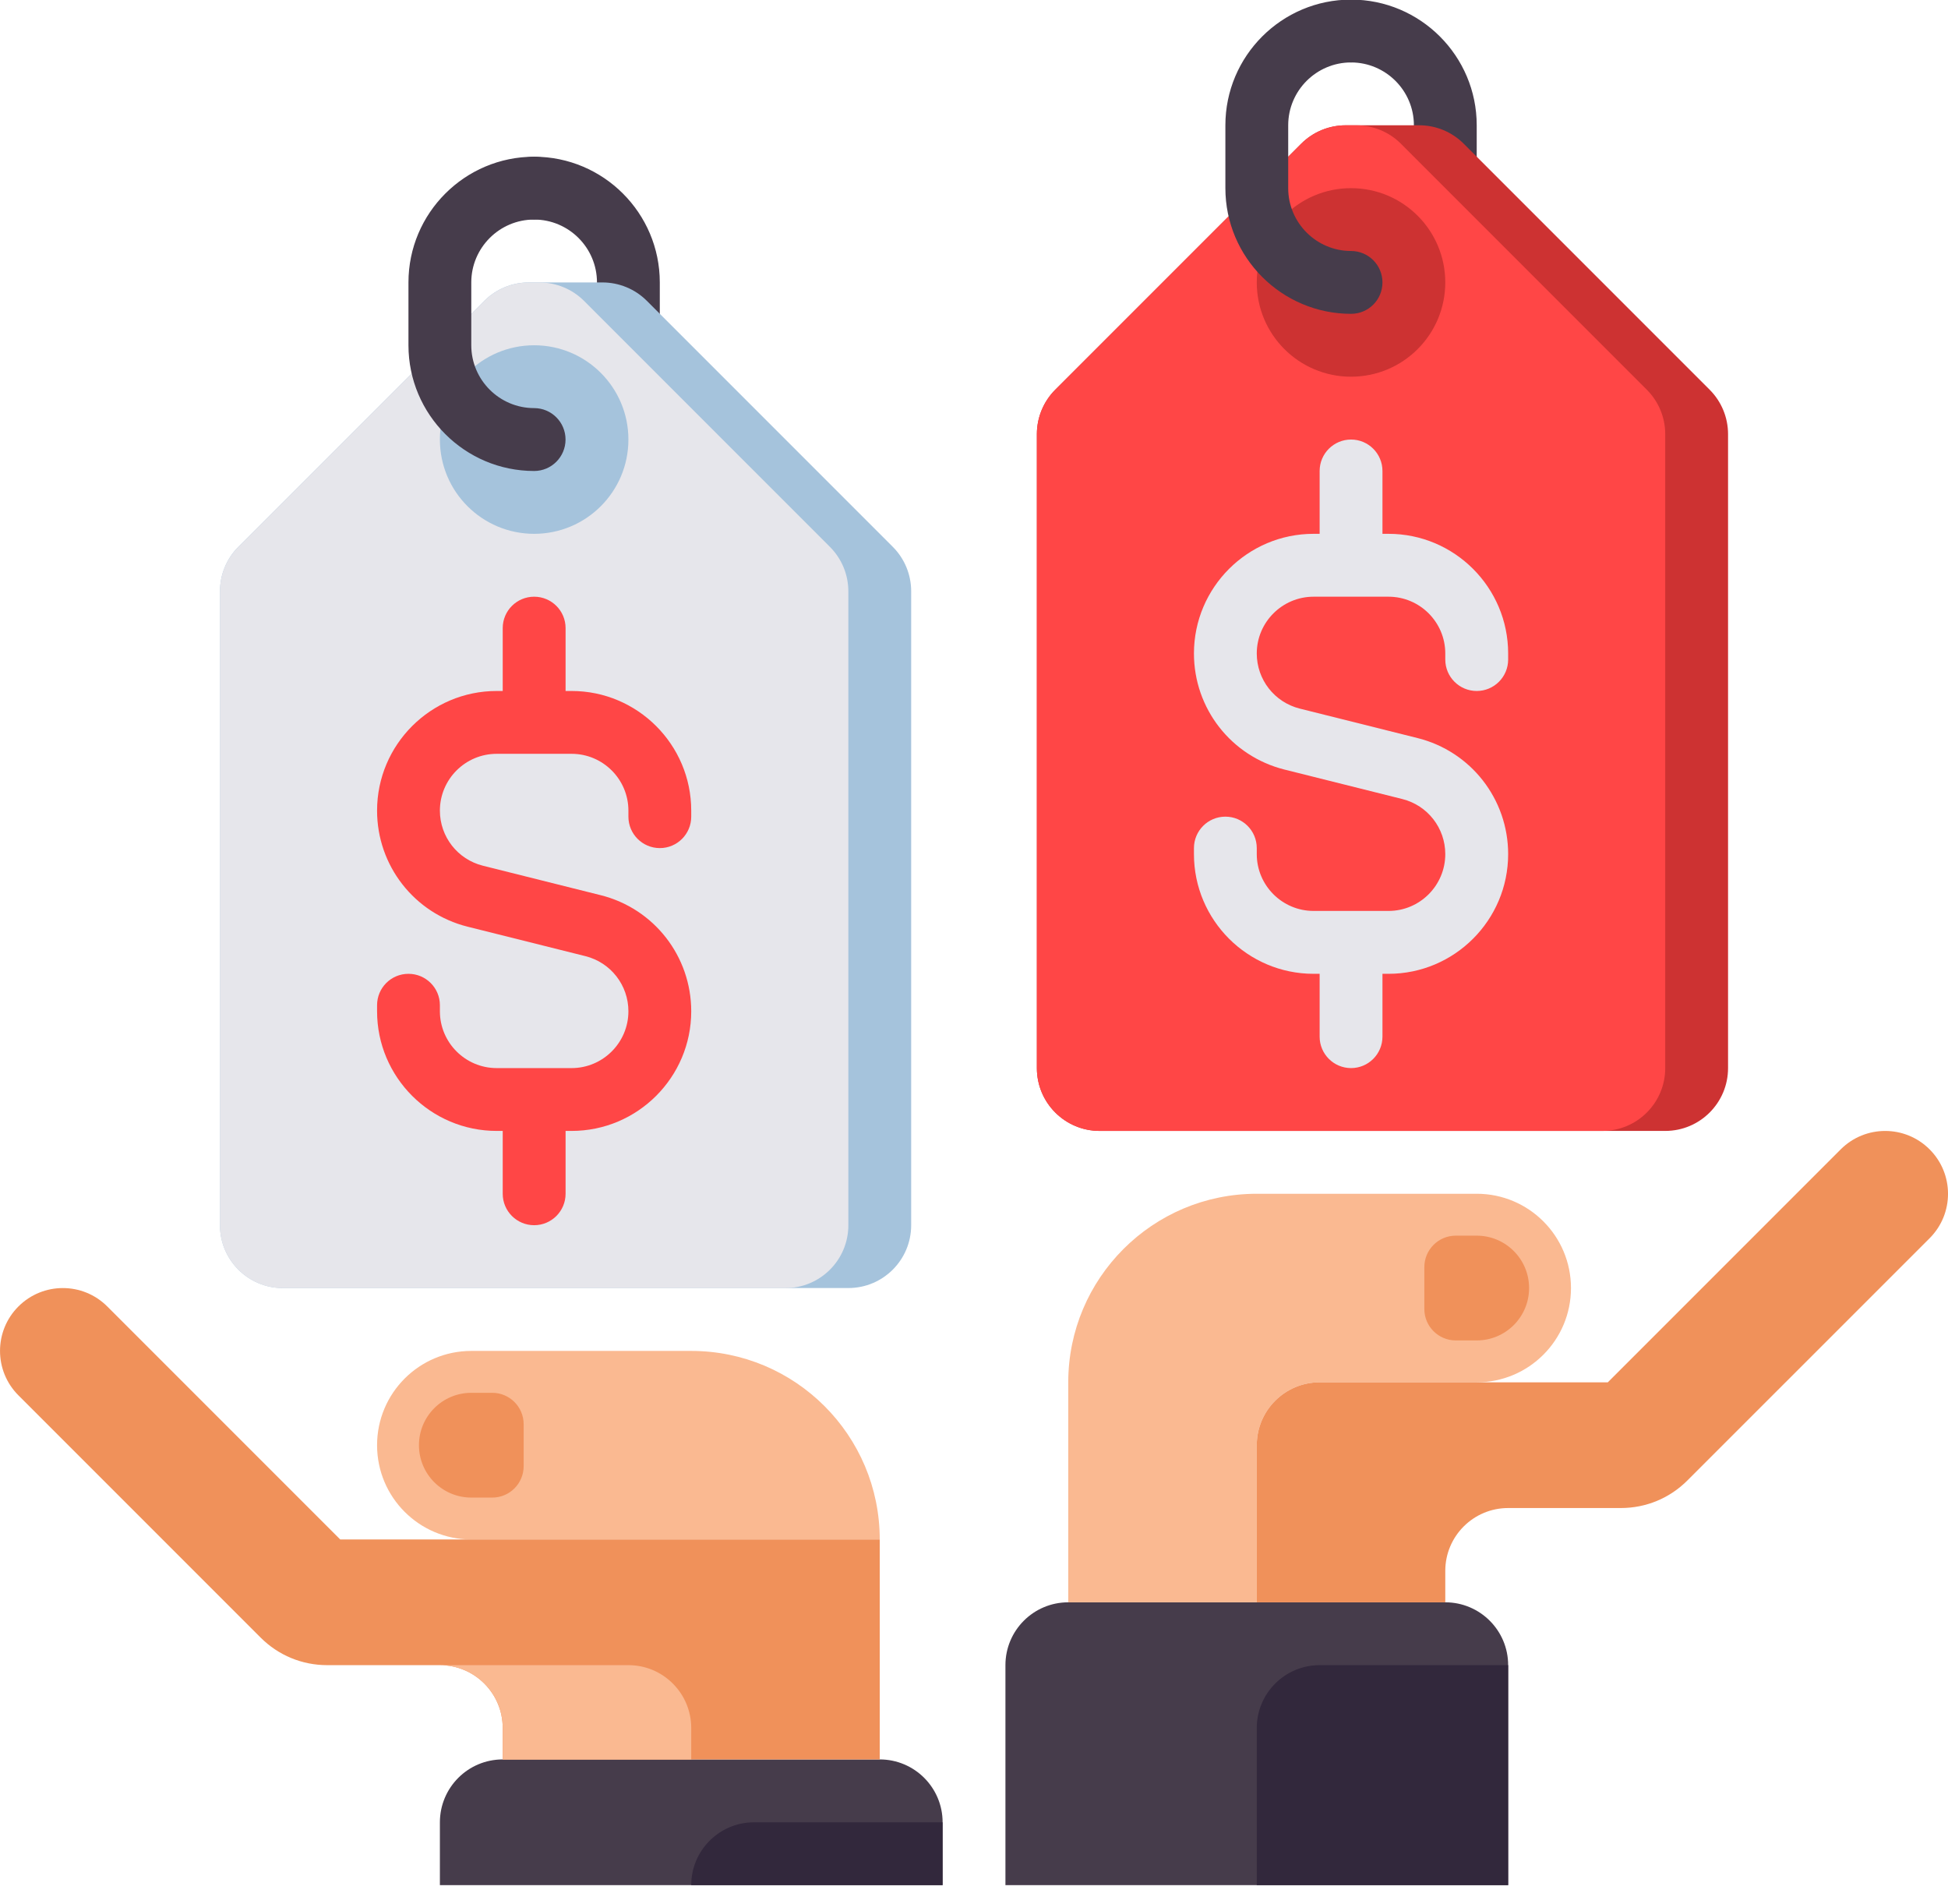 <svg width="44" height="43" viewBox="0 0 44 43" fill="none" xmlns="http://www.w3.org/2000/svg">
<path d="M12.064 10.636C11.672 10.636 11.355 10.318 11.355 9.926C11.355 9.534 11.672 9.216 12.064 9.216C12.847 9.216 13.484 8.58 13.484 7.797V6.378C13.484 5.595 12.847 4.958 12.064 4.958C11.672 4.958 11.355 4.641 11.355 4.249C11.355 3.857 11.672 3.539 12.064 3.539C13.63 3.539 14.903 4.812 14.903 6.378V7.797C14.903 9.362 13.63 10.636 12.064 10.636Z" fill="#463C4B"/>
<path d="M20.166 12.349L14.61 6.793C14.344 6.527 13.983 6.378 13.606 6.378H11.944C11.567 6.378 11.206 6.527 10.94 6.793L5.384 12.349C5.118 12.615 4.969 12.976 4.969 13.353V27.668C4.969 28.452 5.604 29.087 6.388 29.087H19.162C19.946 29.087 20.581 28.452 20.581 27.668V13.353C20.581 12.976 20.432 12.615 20.166 12.349Z" fill="#A5C3DC"/>
<path d="M4.968 13.354V27.669C4.968 28.453 5.604 29.088 6.388 29.088H17.742C18.526 29.088 19.162 28.453 19.162 27.669V13.354C19.162 12.977 19.012 12.616 18.746 12.35L13.191 6.794C12.924 6.528 12.563 6.379 12.187 6.379H11.943C11.567 6.379 11.206 6.528 10.94 6.794L5.384 12.35C5.118 12.616 4.968 12.977 4.968 13.354Z" fill="#E6E6EB"/>
<path d="M12.065 12.055C13.241 12.055 14.194 11.102 14.194 9.926C14.194 8.75 13.241 7.797 12.065 7.797C10.889 7.797 9.936 8.75 9.936 9.926C9.936 11.102 10.889 12.055 12.065 12.055Z" fill="#A5C3DC"/>
<path d="M14.904 19.152C15.296 19.152 15.613 18.834 15.613 18.442V18.306C15.613 16.816 14.401 15.604 12.911 15.604H12.775V14.184C12.775 13.792 12.457 13.475 12.065 13.475C11.673 13.475 11.355 13.792 11.355 14.184V15.604H11.219C9.729 15.604 8.517 16.816 8.517 18.306C8.517 19.548 9.358 20.626 10.563 20.927L13.222 21.592C13.794 21.735 14.194 22.247 14.194 22.837C14.194 23.544 13.618 24.12 12.911 24.12H11.219C10.511 24.12 9.936 23.544 9.936 22.837V22.7C9.936 22.308 9.618 21.991 9.226 21.991C8.834 21.991 8.517 22.308 8.517 22.7V22.837C8.517 24.327 9.729 25.539 11.219 25.539H11.355V26.958C11.355 27.35 11.673 27.668 12.065 27.668C12.457 27.668 12.775 27.35 12.775 26.958V25.539H12.911C14.401 25.539 15.613 24.327 15.613 22.837C15.613 21.594 14.772 20.516 13.566 20.215L10.908 19.55C10.336 19.407 9.936 18.895 9.936 18.306C9.936 17.598 10.511 17.023 11.219 17.023H12.911C13.618 17.023 14.194 17.598 14.194 18.306V18.442C14.194 18.834 14.512 19.152 14.904 19.152Z" fill="#FF4646"/>
<path d="M32.645 36.184H24.129C23.345 36.184 22.71 36.819 22.71 37.603V42.571H34.065V37.603C34.065 36.819 33.429 36.184 32.645 36.184Z" fill="#463C4B"/>
<path d="M34.065 37.603H29.807C29.023 37.603 28.387 38.239 28.387 39.023V42.571H34.065V37.603Z" fill="#32283C"/>
<path d="M33.355 26.958H28.387C26.035 26.958 24.129 28.865 24.129 31.216V36.184H28.387V32.636C28.387 31.852 29.023 31.216 29.806 31.216H33.355C34.531 31.216 35.484 30.263 35.484 29.087C35.484 27.912 34.531 26.958 33.355 26.958Z" fill="#FAB991"/>
<path d="M43.584 25.955C43.03 25.401 42.132 25.401 41.577 25.955L36.316 31.216H29.807C29.023 31.216 28.387 31.852 28.387 32.636V36.184H32.645V35.474C32.645 34.691 33.281 34.055 34.065 34.055H36.61C37.178 34.055 37.713 33.834 38.115 33.431L43.585 27.962C44.139 27.408 44.139 26.509 43.584 25.955Z" fill="#F0915A"/>
<path d="M33.355 30.27H32.882C32.49 30.27 32.172 29.952 32.172 29.561V28.614C32.172 28.222 32.49 27.904 32.882 27.904H33.355C34.008 27.904 34.538 28.434 34.538 29.087C34.538 29.741 34.008 30.27 33.355 30.27Z" fill="#F0915A"/>
<path d="M19.871 39.732H11.355C10.571 39.732 9.936 40.368 9.936 41.152V42.571H21.291V41.152C21.291 40.368 20.655 39.732 19.871 39.732Z" fill="#463C4B"/>
<path d="M21.29 41.152H17.032C16.248 41.152 15.613 41.787 15.613 42.571H21.29V41.152Z" fill="#32283C"/>
<path d="M10.646 30.507H15.613C17.965 30.507 19.871 32.413 19.871 34.765H10.646C9.47 34.765 8.517 33.812 8.517 32.636C8.517 31.46 9.47 30.507 10.646 30.507Z" fill="#FAB991"/>
<path d="M10.646 33.819H11.119C11.511 33.819 11.828 33.501 11.828 33.109V32.163C11.828 31.771 11.511 31.453 11.119 31.453H10.646C9.992 31.453 9.463 31.983 9.463 32.636C9.463 33.289 9.992 33.819 10.646 33.819Z" fill="#F0915A"/>
<path d="M7.685 34.765L2.423 29.503C1.869 28.949 0.971 28.949 0.416 29.503C-0.138 30.057 -0.138 30.956 0.416 31.51L5.886 36.98C6.288 37.382 6.823 37.603 7.391 37.603H9.936C10.72 37.603 11.355 38.239 11.355 39.023V39.732H19.871V34.765H7.685Z" fill="#F0915A"/>
<path d="M9.936 37.603C10.72 37.603 11.355 38.239 11.355 39.023V39.732H15.613V39.023C15.613 38.239 14.978 37.603 14.194 37.603H9.936Z" fill="#FAB991"/>
<path d="M12.065 10.636C10.499 10.636 9.226 9.362 9.226 7.797V6.378C9.226 4.812 10.499 3.539 12.065 3.539C12.456 3.539 12.774 3.857 12.774 4.249C12.774 4.641 12.456 4.958 12.065 4.958C11.282 4.958 10.645 5.595 10.645 6.378V7.797C10.645 8.58 11.282 9.216 12.065 9.216C12.456 9.216 12.774 9.534 12.774 9.926C12.774 10.318 12.456 10.636 12.065 10.636Z" fill="#463C4B"/>
<path d="M30.516 7.087C30.125 7.087 29.807 6.77 29.807 6.378C29.807 5.986 30.125 5.668 30.516 5.668C31.299 5.668 31.936 5.031 31.936 4.249V2.829C31.936 2.047 31.299 1.41 30.516 1.41C30.125 1.41 29.807 1.092 29.807 0.7C29.807 0.308 30.125 -0.009 30.516 -0.009C32.082 -0.009 33.355 1.264 33.355 2.829V4.249C33.355 5.814 32.082 7.087 30.516 7.087Z" fill="#463C4B"/>
<path d="M38.617 8.801L33.061 3.245C32.795 2.979 32.434 2.829 32.057 2.829H30.395C30.018 2.829 29.657 2.979 29.391 3.245L23.835 8.801C23.569 9.067 23.42 9.428 23.42 9.804V24.12C23.42 24.904 24.055 25.539 24.839 25.539H37.613C38.397 25.539 39.032 24.904 39.032 24.12V9.804C39.032 9.428 38.883 9.067 38.617 8.801Z" fill="#CD3232"/>
<path d="M23.42 9.805V24.12C23.42 24.904 24.055 25.539 24.839 25.539H36.194C36.978 25.539 37.613 24.904 37.613 24.12V9.805C37.613 9.428 37.464 9.067 37.197 8.801L31.642 3.245C31.376 2.979 31.015 2.83 30.638 2.83H30.395C30.018 2.83 29.657 2.979 29.391 3.245L23.835 8.801C23.569 9.067 23.42 9.428 23.42 9.805Z" fill="#FF4646"/>
<path d="M30.516 8.507C31.692 8.507 32.645 7.554 32.645 6.378C32.645 5.202 31.692 4.249 30.516 4.249C29.34 4.249 28.387 5.202 28.387 6.378C28.387 7.554 29.34 8.507 30.516 8.507Z" fill="#CD3232"/>
<path d="M33.355 15.604C33.747 15.604 34.065 15.286 34.065 14.894V14.757C34.065 13.267 32.853 12.055 31.363 12.055H31.226V10.636C31.226 10.244 30.908 9.926 30.517 9.926C30.125 9.926 29.807 10.244 29.807 10.636V12.055H29.67C28.18 12.055 26.968 13.267 26.968 14.757C26.968 16 27.81 17.078 29.015 17.379L31.674 18.044C32.246 18.187 32.645 18.699 32.645 19.288C32.645 19.996 32.07 20.571 31.363 20.571H29.67C28.963 20.571 28.387 19.996 28.387 19.288V19.152C28.387 18.76 28.07 18.442 27.678 18.442C27.286 18.442 26.968 18.76 26.968 19.152V19.288C26.968 20.778 28.18 21.991 29.67 21.991H29.807V23.41C29.807 23.802 30.125 24.12 30.517 24.12C30.908 24.12 31.226 23.802 31.226 23.41V21.991H31.363C32.853 21.991 34.065 20.778 34.065 19.288C34.065 18.046 33.223 16.968 32.018 16.667L29.359 16.002C28.787 15.859 28.387 15.347 28.387 14.757C28.387 14.05 28.963 13.475 29.67 13.475H31.363C32.07 13.475 32.645 14.05 32.645 14.757V14.894C32.645 15.286 32.963 15.604 33.355 15.604Z" fill="#E6E6EB"/>
<path d="M30.517 7.087C28.951 7.087 27.678 5.814 27.678 4.249V2.829C27.678 1.264 28.951 -0.009 30.517 -0.009C30.909 -0.009 31.226 0.308 31.226 0.7C31.226 1.092 30.909 1.41 30.517 1.41C29.734 1.41 29.097 2.047 29.097 2.829V4.249C29.097 5.031 29.734 5.668 30.517 5.668C30.909 5.668 31.226 5.986 31.226 6.378C31.226 6.77 30.909 7.087 30.517 7.087Z" fill="#463C4B"/>
</svg>
